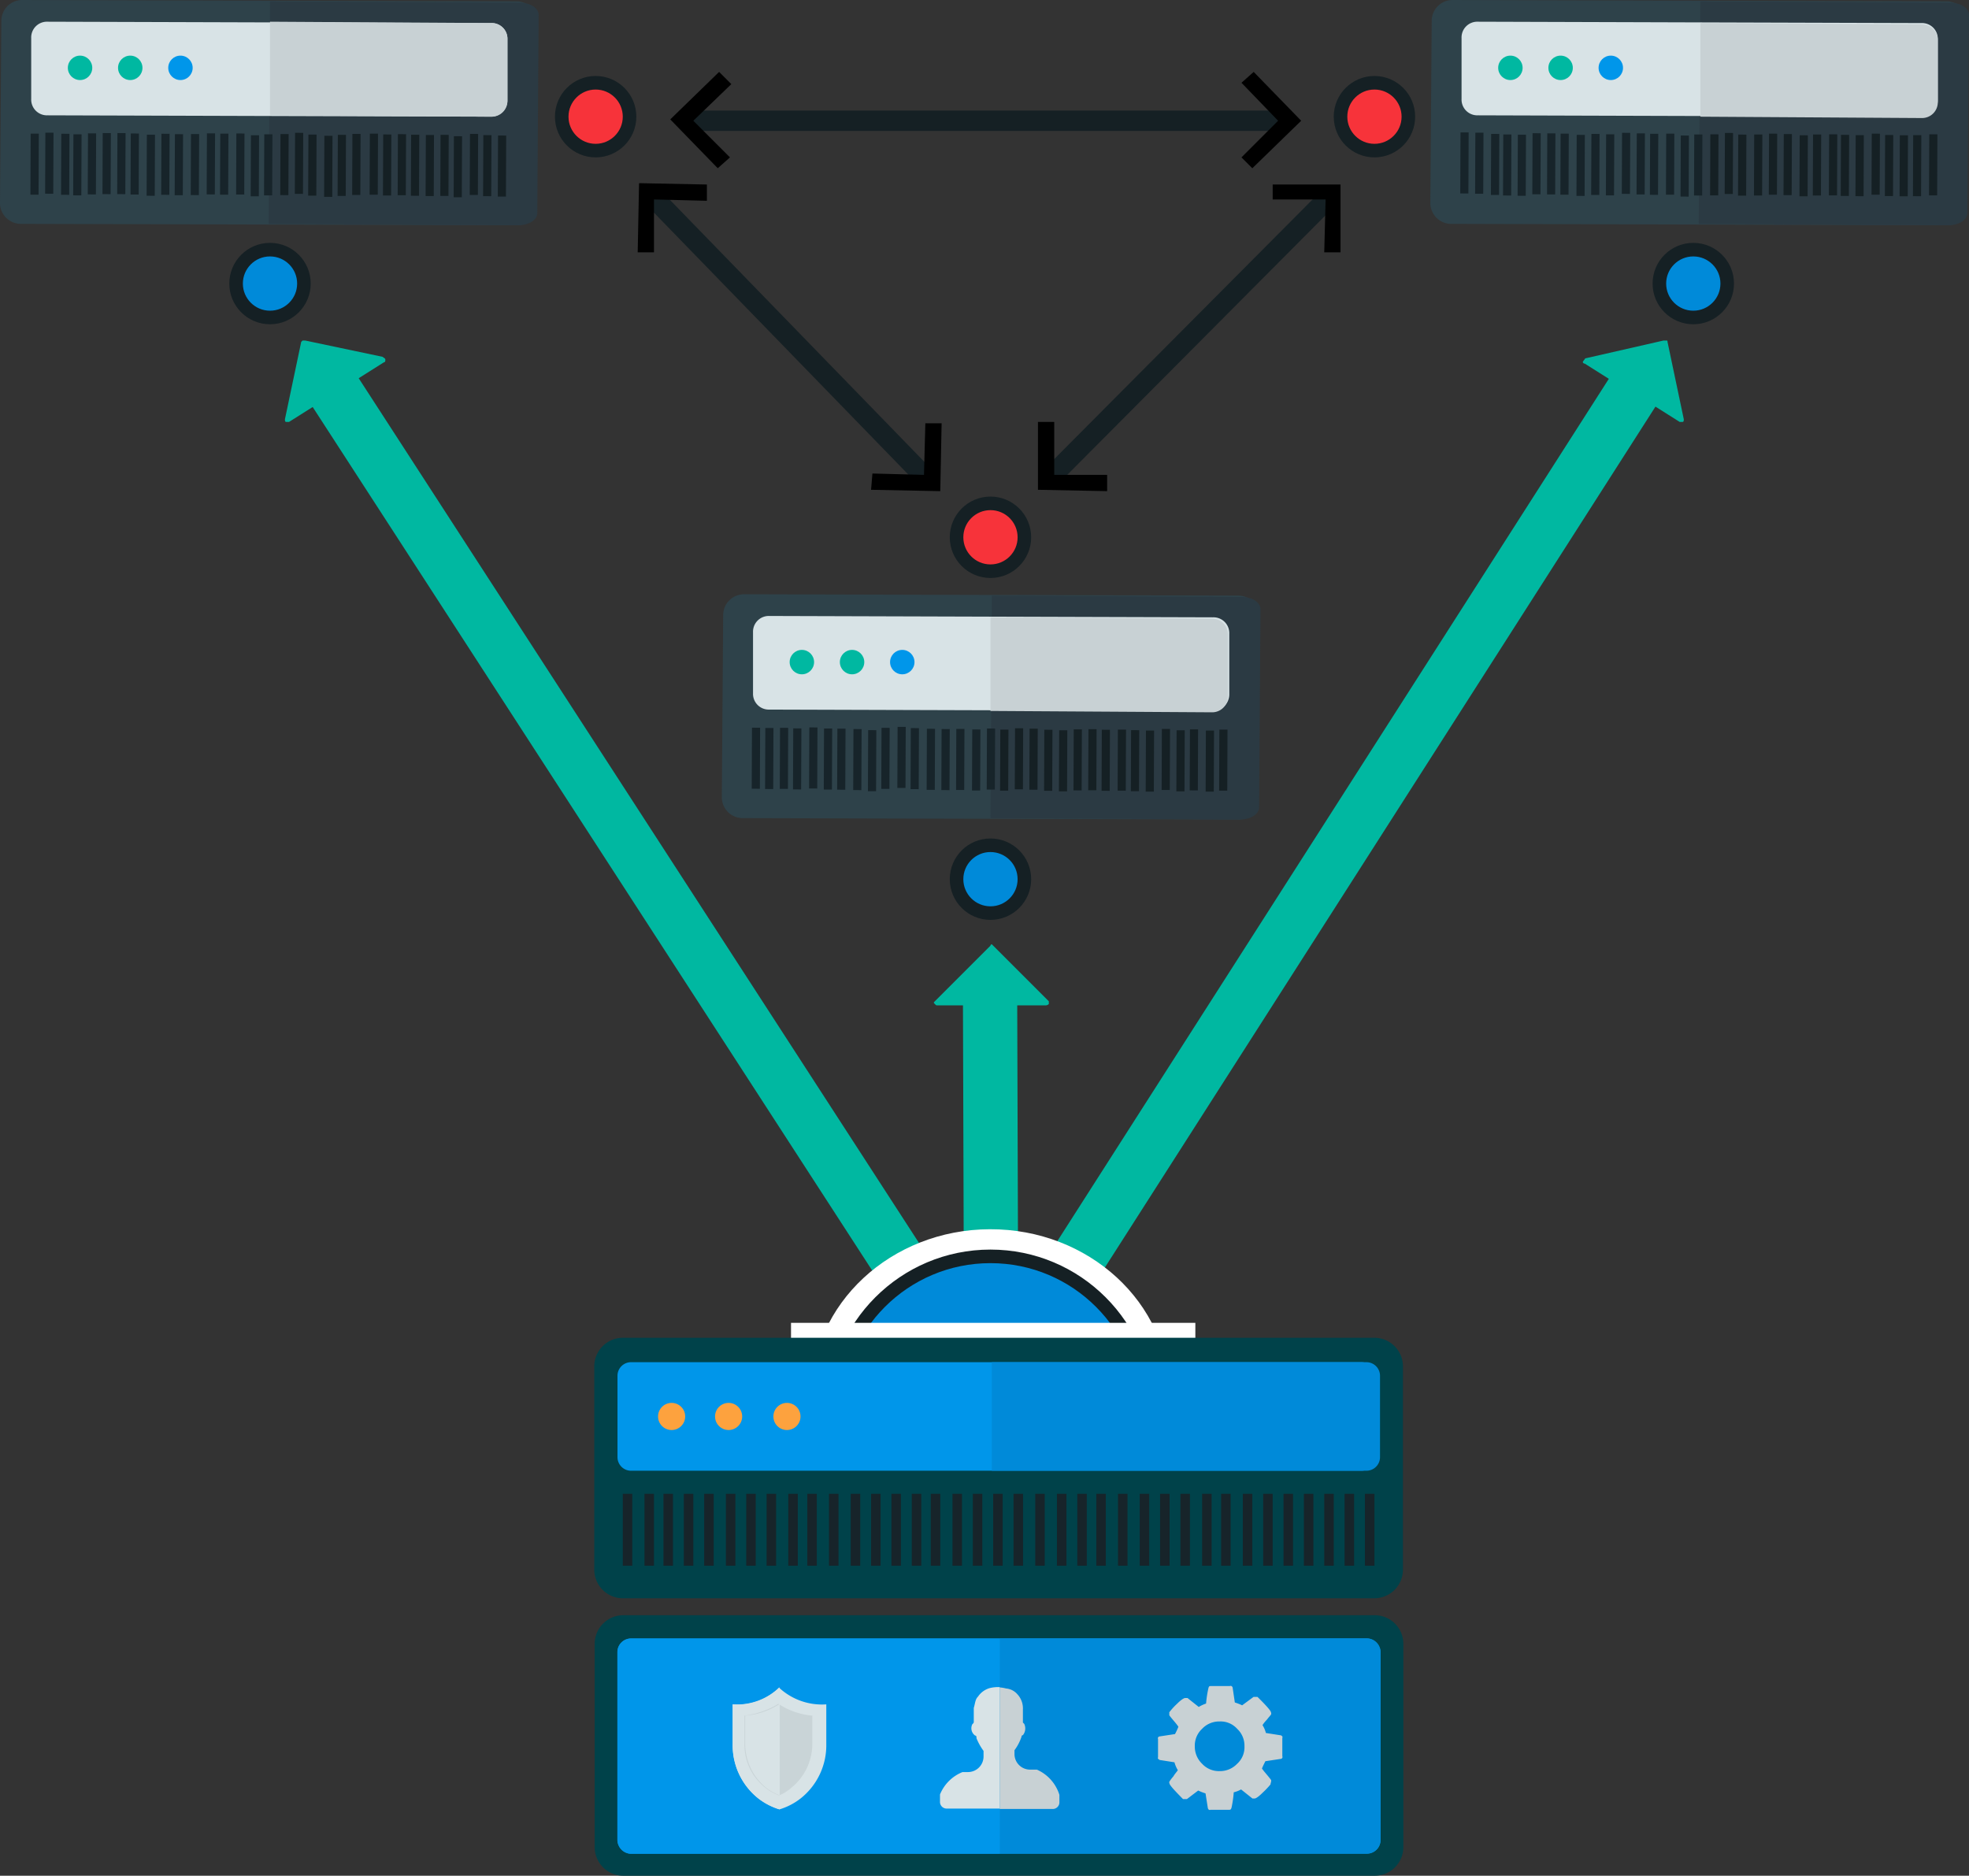 <svg xmlns="http://www.w3.org/2000/svg" viewBox="0 0 145.12 138.25"><rect x="0" y="0" width="145.12" height="138.25" fill="#333333" stroke="none"/><defs><style>.deploy-software-cls-1{fill:#2e424a;}.deploy-software-cls-2{fill:#2b3a43;}.deploy-software-cls-3{fill:#d8e3e6;}.deploy-software-cls-4{fill:#00b8a1;}.deploy-software-cls-5{fill:#0096ea;}.deploy-software-cls-6{fill:#17242a;}.deploy-software-cls-7{fill:#152024;}.deploy-software-cls-8{fill:#c8d1d4;}.deploy-software-cls-14,.deploy-software-cls-9{fill:#008ad9;}.deploy-software-cls-10,.deploy-software-cls-12,.deploy-software-cls-9{stroke:#152024;stroke-miterlimit:10;}.deploy-software-cls-10,.deploy-software-cls-16{fill:none;}.deploy-software-cls-10{stroke-width:1.5px;}.deploy-software-cls-11{fill:#fff;}.deploy-software-cls-12{fill:#f7333a;}.deploy-software-cls-13{fill:#00424a;}.deploy-software-cls-15{fill:#fda23e;}.deploy-software-cls-17{fill:#c9d4d7;}</style></defs><title>easy-to-deploy-and-administer_2</title><g id="Слой_2" data-name="Слой 2"><g id="Слой_1-2" data-name="Слой 1"><g id="Слой_1-3" data-name="Слой 1"><g id="Слой_1-4" data-name="Слой 1"><g id="Слой_1-5" data-name="Слой 1"><path class="deploy-software-cls-1" d="M38,16.6,1.5,16.5A1.54,1.54,0,0,1,0,15L.1,1.5A1.54,1.54,0,0,1,1.6,0L38.1.1a1.54,1.54,0,0,1,1.5,1.5l-.1,13.5A1.42,1.42,0,0,1,38,16.6Z"/><path class="deploy-software-cls-2" d="M19.9.1,38.3.2c.8,0,1.4.4,1.4.9l-.1,14.6c0,.5-.6.9-1.4.9l-18.4-.1"/><path class="deploy-software-cls-3" d="M36.2,8.6,3.5,8.5A1.16,1.16,0,0,1,2.3,7.3V2.8A1.16,1.16,0,0,1,3.5,1.6l32.7.1a1.16,1.16,0,0,1,1.2,1.2V7.4A1.22,1.22,0,0,1,36.2,8.6Z"/><circle class="deploy-software-cls-4" cx="5.9" cy="5" r="0.9"/><circle class="deploy-software-cls-4" cx="9.6" cy="5" r="0.9"/><circle class="deploy-software-cls-5" cx="13.3" cy="5" r="0.9"/><rect class="deploy-software-cls-6" x="0.3" y="11.8" width="4.5" height="0.6" transform="translate(-9.56 14.6) rotate(-89.77)"/><rect class="deploy-software-cls-6" x="1.38" y="11.73" width="4.5" height="0.6" transform="translate(-8.41 15.61) rotate(-89.77)"/><rect class="deploy-software-cls-6" x="2.57" y="11.81" width="4.5" height="0.6" transform="translate(-7.32 16.88) rotate(-89.77)"/><rect class="deploy-software-cls-6" x="3.45" y="11.85" width="4.5" height="0.6" transform="translate(-6.47 17.8) rotate(-89.77)"/><rect class="deploy-software-cls-6" x="4.53" y="11.77" width="4.5" height="0.6" transform="translate(-5.32 18.81) rotate(-89.77)"/><rect class="deploy-software-cls-6" x="5.62" y="11.76" width="4.5" height="0.6" transform="translate(-4.23 19.88) rotate(-89.77)"/><rect class="deploy-software-cls-6" x="6.7" y="11.76" width="4.5" height="0.6" transform="translate(-3.15 20.96) rotate(-89.77)"/><rect class="deploy-software-cls-6" x="7.68" y="11.79" width="4.5" height="0.6" transform="translate(-2.2 21.97) rotate(-89.77)"/><rect class="deploy-software-cls-6" x="8.86" y="11.88" width="4.5" height="0.6" transform="translate(-1.11 23.24) rotate(-89.77)"/><rect class="deploy-software-cls-6" x="9.95" y="11.81" width="4.5" height="0.6" transform="translate(0.03 24.26) rotate(-89.77)"/><rect class="deploy-software-cls-6" x="10.93" y="11.84" width="4.5" height="0.6" transform="translate(0.99 25.27) rotate(-89.77)"/><rect class="deploy-software-cls-6" x="12.11" y="11.83" width="4.5" height="0.6" transform="translate(2.18 26.44) rotate(-89.77)"/><rect class="deploy-software-cls-6" x="13.29" y="11.77" width="4.5" height="0.6" transform="translate(3.41 27.57) rotate(-89.77)"/><rect class="deploy-software-cls-6" x="14.28" y="11.8" width="4.5" height="0.6" transform="translate(4.36 28.58) rotate(-89.77)"/><rect class="deploy-software-cls-6" x="15.46" y="11.79" width="4.5" height="0.6" transform="translate(5.55 29.75) rotate(-89.77)"/><rect class="deploy-software-cls-6" x="16.54" y="11.92" width="4.5" height="0.6" transform="translate(6.49 30.96) rotate(-89.77)"/><rect class="deploy-software-cls-6" x="17.52" y="11.85" width="4.5" height="0.6" transform="translate(7.54 31.87) rotate(-89.77)"/><rect class="deploy-software-cls-7" x="18.71" y="11.84" width="4.5" height="0.6" transform="translate(8.74 33.04) rotate(-89.77)"/><rect class="deploy-software-cls-7" x="19.79" y="11.74" width="4.5" height="0.6" transform="translate(9.91 34.03) rotate(-89.77)"/><rect class="deploy-software-cls-7" x="20.77" y="11.87" width="4.5" height="0.6" transform="translate(10.76 35.14) rotate(-89.77)"/><rect class="deploy-software-cls-7" x="21.95" y="11.95" width="4.5" height="0.6" transform="translate(11.85 36.41) rotate(-89.77)"/><rect class="deploy-software-cls-7" x="22.94" y="11.89" width="4.5" height="0.6" transform="translate(12.9 37.33) rotate(-89.77)"/><rect class="deploy-software-cls-7" x="24.02" y="11.81" width="4.5" height="0.6" transform="translate(14.05 38.34) rotate(-89.77)"/><rect class="deploy-software-cls-7" x="25.3" y="11.8" width="4.5" height="0.6" transform="translate(15.34 39.6) rotate(-89.77)"/><rect class="deploy-software-cls-7" x="26.28" y="11.85" width="4.5" height="0.6" transform="translate(16.27 40.64) rotate(-89.77)"/><rect class="deploy-software-cls-7" x="27.37" y="11.84" width="4.5" height="0.6" transform="translate(17.36 41.71) rotate(-89.77)"/><rect class="deploy-software-cls-7" x="28.35" y="11.87" width="4.5" height="0.6" transform="translate(18.3 42.73) rotate(-89.77)"/><rect class="deploy-software-cls-7" x="29.43" y="11.9" width="4.5" height="0.6" transform="translate(19.35 43.83) rotate(-89.77)"/><rect class="deploy-software-cls-7" x="30.51" y="11.89" width="4.5" height="0.6" transform="translate(20.44 44.9) rotate(-89.77)"/><rect class="deploy-software-cls-7" x="31.5" y="11.99" width="4.5" height="0.6" transform="translate(21.32 45.99) rotate(-89.77)"/><rect class="deploy-software-cls-7" x="32.68" y="11.82" width="4.5" height="0.6" transform="translate(22.67 47) rotate(-89.77)"/><rect class="deploy-software-cls-7" x="33.66" y="11.91" width="4.5" height="0.6" transform="translate(23.56 48.07) rotate(-89.77)"/><rect class="deploy-software-cls-7" x="34.75" y="11.94" width="4.5" height="0.6" transform="translate(24.61 49.19) rotate(-89.77)"/><path class="deploy-software-cls-8" d="M19.9,1.6l16.3.1a1.16,1.16,0,0,1,1.2,1.2V7.4a1.16,1.16,0,0,1-1.2,1.2L19.9,8.5"/><path class="deploy-software-cls-1" d="M91.2,60.4l-36.5-.1a1.54,1.54,0,0,1-1.5-1.5l.1-13.5a1.54,1.54,0,0,1,1.5-1.5l36.5.1a1.54,1.54,0,0,1,1.5,1.5l-.1,13.5A1.42,1.42,0,0,1,91.2,60.4Z"/><path class="deploy-software-cls-2" d="M73.1,43.9l18.4.1c.8,0,1.4.4,1.4.9l-.1,14.6c0,.5-.6.9-1.4.9L73,60.3"/><path class="deploy-software-cls-3" d="M89.4,52.4l-32.7-.1a1.16,1.16,0,0,1-1.2-1.2V46.6a1.16,1.16,0,0,1,1.2-1.2l32.7.1a1.16,1.16,0,0,1,1.2,1.2v4.5A1.22,1.22,0,0,1,89.4,52.4Z"/><circle class="deploy-software-cls-4" cx="59.1" cy="48.8" r="0.9"/><circle class="deploy-software-cls-4" cx="62.8" cy="48.8" r="0.9"/><circle class="deploy-software-cls-5" cx="66.5" cy="48.8" r="0.9"/><rect class="deploy-software-cls-6" x="53.46" y="55.59" width="4.5" height="0.6" transform="translate(-0.4 111.37) rotate(-89.77)"/><rect class="deploy-software-cls-6" x="54.45" y="55.61" width="4.5" height="0.6" transform="translate(0.56 112.38) rotate(-89.77)"/><rect class="deploy-software-cls-6" x="55.53" y="55.6" width="4.5" height="0.6" transform="translate(1.65 113.45) rotate(-89.77)"/><rect class="deploy-software-cls-6" x="56.51" y="55.63" width="4.5" height="0.6" transform="translate(2.59 114.47) rotate(-89.77)"/><rect class="deploy-software-cls-6" x="57.69" y="55.56" width="4.5" height="0.6" transform="translate(3.84 115.58) rotate(-89.77)"/><rect class="deploy-software-cls-6" x="58.78" y="55.65" width="4.5" height="0.6" transform="translate(4.83 116.75) rotate(-89.77)"/><rect class="deploy-software-cls-6" x="59.76" y="55.65" width="4.5" height="0.6" transform="translate(5.81 117.74) rotate(-89.77)"/><rect class="deploy-software-cls-6" x="60.94" y="55.68" width="4.5" height="0.6" transform="translate(6.96 118.95) rotate(-89.77)"/><rect class="deploy-software-cls-6" x="62.02" y="55.77" width="4.5" height="0.6" transform="translate(7.95 120.11) rotate(-89.77)"/><rect class="deploy-software-cls-6" x="63.01" y="55.6" width="4.5" height="0.6" transform="translate(9.1 120.93) rotate(-89.77)"/><rect class="deploy-software-cls-6" x="64.19" y="55.53" width="4.5" height="0.6" transform="translate(10.35 122.04) rotate(-89.77)"/><rect class="deploy-software-cls-6" x="65.17" y="55.61" width="4.5" height="0.6" transform="translate(11.24 123.11) rotate(-89.77)"/><rect class="deploy-software-cls-6" x="66.35" y="55.66" width="4.5" height="0.6" transform="translate(12.37 124.34) rotate(-89.77)"/><rect class="deploy-software-cls-6" x="67.44" y="55.69" width="4.5" height="0.6" transform="translate(13.42 125.45) rotate(-89.77)"/><rect class="deploy-software-cls-6" x="68.52" y="55.68" width="4.5" height="0.6" transform="translate(14.51 126.52) rotate(-89.77)"/><rect class="deploy-software-cls-6" x="69.7" y="55.71" width="4.5" height="0.6" transform="translate(15.65 127.74) rotate(-89.77)"/><rect class="deploy-software-cls-6" x="70.78" y="55.64" width="4.5" height="0.6" transform="translate(16.8 128.75) rotate(-89.77)"/><rect class="deploy-software-cls-7" x="71.77" y="55.72" width="4.5" height="0.6" transform="translate(17.7 129.82) rotate(-89.77)"/><rect class="deploy-software-cls-7" x="72.85" y="55.63" width="4.5" height="0.6" transform="translate(18.87 130.8) rotate(-89.77)"/><rect class="deploy-software-cls-7" x="73.93" y="55.65" width="4.5" height="0.6" transform="translate(19.92 131.91) rotate(-89.77)"/><rect class="deploy-software-cls-7" x="75.02" y="55.74" width="4.5" height="0.6" transform="translate(20.91 133.08) rotate(-89.77)"/><rect class="deploy-software-cls-7" x="76.1" y="55.78" width="4.5" height="0.6" transform="translate(21.96 134.2) rotate(-89.77)"/><rect class="deploy-software-cls-7" x="77.18" y="55.7" width="4.5" height="0.6" transform="translate(23.11 135.21) rotate(-89.77)"/><rect class="deploy-software-cls-7" x="78.26" y="55.69" width="4.5" height="0.6" transform="translate(24.2 136.28) rotate(-89.77)"/><rect class="deploy-software-cls-7" x="79.25" y="55.74" width="4.5" height="0.6" transform="translate(25.13 137.31) rotate(-89.77)"/><rect class="deploy-software-cls-7" x="80.43" y="55.73" width="4.5" height="0.6" transform="translate(26.32 138.48) rotate(-89.77)"/><rect class="deploy-software-cls-7" x="81.41" y="55.76" width="4.5" height="0.6" transform="translate(27.26 139.5) rotate(-89.77)"/><rect class="deploy-software-cls-7" x="82.49" y="55.79" width="4.5" height="0.6" transform="translate(28.32 140.61) rotate(-89.77)"/><rect class="deploy-software-cls-7" x="83.68" y="55.68" width="4.5" height="0.6" transform="translate(29.6 141.68) rotate(-89.77)"/><rect class="deploy-software-cls-7" x="84.76" y="55.78" width="4.5" height="0.6" transform="translate(30.58 142.86) rotate(-89.77)"/><rect class="deploy-software-cls-7" x="85.74" y="55.71" width="4.5" height="0.6" transform="translate(31.63 143.77) rotate(-89.77)"/><rect class="deploy-software-cls-7" x="86.92" y="55.79" width="4.5" height="0.6" transform="translate(32.72 145.04) rotate(-89.77)"/><rect class="deploy-software-cls-7" x="87.91" y="55.73" width="4.5" height="0.6" transform="translate(33.77 145.96) rotate(-89.77)"/><path class="deploy-software-cls-8" d="M73,45.5l16.3.1a1.16,1.16,0,0,1,1.2,1.2v4.5a1.16,1.16,0,0,1-1.2,1.2L73,52.4"/></g><g id="Слой_3" data-name="Слой 3"><circle class="deploy-software-cls-9" cx="124.8" cy="20.9" r="2.5"/><circle class="deploy-software-cls-9" cx="19.9" cy="20.9" r="2.5"/><circle class="deploy-software-cls-9" cx="73" cy="64.8" r="2.5"/></g><path class="deploy-software-cls-1" d="M143.42,16.6l-36.5-.1a1.54,1.54,0,0,1-1.5-1.5l.1-13.5A1.54,1.54,0,0,1,107,0l36.5.1A1.54,1.54,0,0,1,145,1.6l-.1,13.5A1.42,1.42,0,0,1,143.42,16.6Z"/><path class="deploy-software-cls-2" d="M125.32.1l18.4.1c.8,0,1.4.4,1.4.9L145,15.7c0,.5-.6.9-1.4.9l-18.4-.1"/><path class="deploy-software-cls-3" d="M141.62,8.6l-32.7-.1a1.16,1.16,0,0,1-1.2-1.2V2.8a1.16,1.16,0,0,1,1.2-1.2l32.7.1a1.16,1.16,0,0,1,1.2,1.2V7.4A1.22,1.22,0,0,1,141.62,8.6Z"/><circle class="deploy-software-cls-4" cx="111.32" cy="5" r="0.9"/><circle class="deploy-software-cls-4" cx="115.02" cy="5" r="0.9"/><circle class="deploy-software-cls-5" cx="118.72" cy="5" r="0.9"/><rect class="deploy-software-cls-6" x="105.69" y="11.71" width="4.5" height="0.6" transform="translate(95.49 119.9) rotate(-89.77)"/><rect class="deploy-software-cls-6" x="106.77" y="11.74" width="4.5" height="0.6" transform="translate(96.55 121) rotate(-89.77)"/><rect class="deploy-software-cls-6" x="107.95" y="11.82" width="4.5" height="0.6" transform="translate(97.63 122.27) rotate(-89.77)"/><rect class="deploy-software-cls-6" x="108.83" y="11.86" width="4.5" height="0.6" transform="translate(98.48 123.19) rotate(-89.77)"/><rect class="deploy-software-cls-6" x="109.92" y="11.88" width="4.5" height="0.6" transform="translate(99.53 124.3) rotate(-89.77)"/><rect class="deploy-software-cls-6" x="111" y="11.77" width="4.5" height="0.6" transform="translate(100.72 125.27) rotate(-89.77)"/><rect class="deploy-software-cls-6" x="112.08" y="11.77" width="4.5" height="0.6" transform="translate(101.8 126.36) rotate(-89.77)"/><rect class="deploy-software-cls-6" x="113.07" y="11.8" width="4.5" height="0.6" transform="translate(102.75 127.37) rotate(-89.77)"/><rect class="deploy-software-cls-6" x="114.25" y="11.89" width="4.5" height="0.6" transform="translate(103.84 128.64) rotate(-89.77)"/><rect class="deploy-software-cls-6" x="115.33" y="11.82" width="4.5" height="0.6" transform="translate(104.99 129.65) rotate(-89.77)"/><rect class="deploy-software-cls-6" x="116.41" y="11.85" width="4.5" height="0.6" transform="translate(106.04 130.76) rotate(-89.77)"/><rect class="deploy-software-cls-6" x="117.59" y="11.74" width="4.5" height="0.6" transform="translate(107.32 131.83) rotate(-89.77)"/><rect class="deploy-software-cls-6" x="118.68" y="11.78" width="4.5" height="0.6" transform="translate(108.36 132.96) rotate(-89.77)"/><rect class="deploy-software-cls-6" x="119.66" y="11.81" width="4.5" height="0.6" transform="translate(109.31 133.97) rotate(-89.77)"/><rect class="deploy-software-cls-6" x="120.84" y="11.8" width="4.5" height="0.6" transform="translate(110.5 135.14) rotate(-89.77)"/><rect class="deploy-software-cls-6" x="121.92" y="11.93" width="4.5" height="0.6" transform="translate(111.44 136.36) rotate(-89.77)"/><rect class="deploy-software-cls-6" x="122.91" y="11.86" width="4.5" height="0.6" transform="translate(112.5 137.27) rotate(-89.77)"/><rect class="deploy-software-cls-7" x="124.09" y="11.85" width="4.5" height="0.6" transform="translate(113.69 138.44) rotate(-89.77)"/><rect class="deploy-software-cls-7" x="125.17" y="11.75" width="4.5" height="0.6" transform="translate(114.86 139.42) rotate(-89.77)"/><rect class="deploy-software-cls-7" x="126.16" y="11.88" width="4.5" height="0.6" transform="translate(115.71 140.53) rotate(-89.77)"/><rect class="deploy-software-cls-7" x="127.34" y="11.86" width="4.5" height="0.6" transform="translate(116.9 141.7) rotate(-89.77)"/><rect class="deploy-software-cls-7" x="128.42" y="11.8" width="4.5" height="0.6" transform="translate(118.05 142.72) rotate(-89.77)"/><rect class="deploy-software-cls-7" x="129.5" y="11.83" width="4.5" height="0.6" transform="translate(119.1 143.83) rotate(-89.77)"/><rect class="deploy-software-cls-7" x="130.68" y="11.91" width="4.5" height="0.6" transform="translate(120.19 145.1) rotate(-89.77)"/><rect class="deploy-software-cls-7" x="131.67" y="11.86" width="4.5" height="0.6" transform="translate(121.22 146.03) rotate(-89.77)"/><rect class="deploy-software-cls-7" x="132.85" y="11.85" width="4.5" height="0.6" transform="translate(122.41 147.2) rotate(-89.77)"/><rect class="deploy-software-cls-7" x="133.73" y="11.88" width="4.5" height="0.6" transform="translate(123.25 148.12) rotate(-89.77)"/><rect class="deploy-software-cls-7" x="134.82" y="11.91" width="4.5" height="0.6" transform="translate(124.3 149.23) rotate(-89.77)"/><rect class="deploy-software-cls-7" x="136" y="11.8" width="4.5" height="0.6" transform="translate(125.59 150.3) rotate(-89.77)"/><rect class="deploy-software-cls-7" x="136.98" y="11.9" width="4.5" height="0.6" transform="translate(126.47 151.38) rotate(-89.77)"/><rect class="deploy-software-cls-7" x="138.07" y="11.93" width="4.5" height="0.6" transform="translate(127.52 152.49) rotate(-89.77)"/><rect class="deploy-software-cls-7" x="139.05" y="11.92" width="4.5" height="0.6" transform="translate(128.51 153.46) rotate(-89.77)"/><rect class="deploy-software-cls-7" x="140.23" y="11.85" width="4.5" height="0.6" transform="translate(129.76 154.58) rotate(-89.77)"/><path class="deploy-software-cls-8" d="M125.32,1.7l16.3.1a1.16,1.16,0,0,1,1.2,1.2V7.5a1.16,1.16,0,0,1-1.2,1.2l-16.3-.1"/><g id="lines"><line class="deploy-software-cls-10" x1="50.8" y1="8.9" x2="95" y2="8.9"/></g><rect class="deploy-software-cls-4" x="61.42" y="58.55" width="77.3" height="4" transform="translate(-4.85 112.24) rotate(-57.4)"/><path class="deploy-software-cls-4" d="M121.9,29.9l1.9,1.2h.2c.1,0,.1-.1.1-.2l-1.2-5.7c0-.1,0-.1-.1-.1h-.2l-5.7,1.3c-.1,0-.1.1-.2.2s0,.2.1.2l1.9,1.2"/><rect class="deploy-software-cls-4" x="43.09" y="21.51" width="4" height="77.7" transform="translate(-25.57 34.21) rotate(-32.94)"/><path class="deploy-software-cls-4" d="M26.4,27.9l1.9-1.2c.1,0,.1-.1.1-.2s-.1-.1-.2-.2l-5.7-1.2h-.2l-.1.1L21,30.9c0,.1,0,.2.1.2h.2l1.9-1.2"/><rect class="deploy-software-cls-4" x="71" y="73.5" width="4" height="18" transform="translate(-0.26 0.23) rotate(-0.18)"/><path class="deploy-software-cls-4" d="M74.8,74.1h2.3a.35.35,0,0,0,.2-.1v-.2l-4.1-4.1-.1-.1a.1.1,0,0,0-.1.1l-4.1,4.1c-.1.1-.1.1,0,.2s.1.1.2.1h2.3"/><ellipse class="deploy-software-cls-11" cx="73" cy="102.8" rx="13.2" ry="12.2" transform="translate(-0.33 0.23) rotate(-0.18)"/><circle class="deploy-software-cls-9" cx="73" cy="104.1" r="11.5"/><rect class="deploy-software-cls-11" x="58.3" y="97.5" width="29.8" height="19.9"/><circle class="deploy-software-cls-12" cx="43.9" cy="8.6" r="2.5"/><circle class="deploy-software-cls-12" cx="101.3" cy="8.6" r="2.5"/><circle class="deploy-software-cls-12" cx="73" cy="39.6" r="2.5"/><g id="chevron-right"><polygon points="92.4 5.3 91.5 6.1 94.2 8.9 91.5 11.6 92.3 12.4 95.9 8.9 92.4 5.3"/></g><g id="chevron-right-2" data-name="chevron-right"><polygon points="52.9 12.4 53.8 11.6 51.1 8.9 53.9 6.2 53 5.3 49.4 8.8 52.9 12.4"/></g><line class="deploy-software-cls-10" x1="48.2" y1="14.6" x2="68.5" y2="35.5"/><g id="chevron-right-3" data-name="chevron-right"><polygon points="47 18.6 48.2 18.6 48.2 14.7 52.1 14.8 52.1 13.6 47.1 13.5 47 18.6"/></g><g id="chevron-right-4" data-name="chevron-right"><polygon points="69.4 31.2 68.2 31.2 68.1 35 64.3 34.9 64.2 36.1 69.3 36.2 69.4 31.2"/></g><line class="deploy-software-cls-10" x1="97.8" y1="14.7" x2="77.3" y2="35.3"/><g id="chevron-right-5" data-name="chevron-right"><polygon points="93.8 13.6 93.8 14.7 97.7 14.7 97.6 18.6 98.8 18.6 98.8 13.6 93.8 13.6"/></g><g id="chevron-right-6" data-name="chevron-right"><polygon points="81.6 36.2 81.6 35 77.7 35 77.7 31.1 76.5 31.1 76.5 36.1 81.6 36.2"/></g><path class="deploy-software-cls-13" d="M45.93,138.25h55.4a2.11,2.11,0,0,0,2.1-2.1v-15a2.11,2.11,0,0,0-2.1-2.1H45.93a2.11,2.11,0,0,0-2.1,2.1v15A2.11,2.11,0,0,0,45.93,138.25Z"/><path class="deploy-software-cls-13" d="M45.9,117.8h55.4a2.11,2.11,0,0,0,2.1-2.1v-15a2.11,2.11,0,0,0-2.1-2.1H45.9a2.11,2.11,0,0,0-2.1,2.1v15A2.11,2.11,0,0,0,45.9,117.8Z"/><path class="deploy-software-cls-5" d="M73,100.4h27.34a1,1,0,0,1,1,1v6a1,1,0,0,1-1,1H46.51a1,1,0,0,1-1-1v-6a1,1,0,0,1,1-1H73"/><path class="deploy-software-cls-14" d="M73.1,100.4h27.61a1,1,0,0,1,1,1v6a1,1,0,0,1-1,1H73.1"/><rect class="deploy-software-cls-6" x="74.7" y="110.1" width="0.7" height="5.3"/><rect class="deploy-software-cls-6" x="73.2" y="110.1" width="0.7" height="5.3"/><rect class="deploy-software-cls-6" x="71.7" y="110.1" width="0.7" height="5.3"/><rect class="deploy-software-cls-6" x="70.2" y="110.1" width="0.7" height="5.3"/><rect class="deploy-software-cls-6" x="68.6" y="110.1" width="0.7" height="5.3"/><rect class="deploy-software-cls-6" x="67.2" y="110.1" width="0.7" height="5.3"/><rect class="deploy-software-cls-6" x="65.7" y="110.1" width="0.7" height="5.3"/><rect class="deploy-software-cls-6" x="64.2" y="110.1" width="0.7" height="5.3"/><rect class="deploy-software-cls-6" x="62.7" y="110.1" width="0.7" height="5.3"/><rect class="deploy-software-cls-6" x="61.1" y="110.1" width="0.7" height="5.3"/><rect class="deploy-software-cls-6" x="59.5" y="110.1" width="0.7" height="5.3"/><rect class="deploy-software-cls-6" x="58.1" y="110.1" width="0.7" height="5.3"/><rect class="deploy-software-cls-6" x="56.5" y="110.1" width="0.7" height="5.3"/><rect class="deploy-software-cls-6" x="55" y="110.1" width="0.7" height="5.3"/><rect class="deploy-software-cls-6" x="53.5" y="110.1" width="0.7" height="5.3"/><rect class="deploy-software-cls-6" x="51.9" y="110.1" width="0.7" height="5.3"/><rect class="deploy-software-cls-6" x="50.4" y="110.1" width="0.7" height="5.3"/><rect class="deploy-software-cls-6" x="48.9" y="110.1" width="0.7" height="5.3"/><rect class="deploy-software-cls-6" x="47.5" y="110.1" width="0.7" height="5.3"/><rect class="deploy-software-cls-6" x="45.9" y="110.1" width="0.7" height="5.3"/><rect class="deploy-software-cls-6" x="100.6" y="110.1" width="0.7" height="5.3"/><rect class="deploy-software-cls-6" x="99.1" y="110.1" width="0.7" height="5.3"/><rect class="deploy-software-cls-6" x="97.6" y="110.1" width="0.7" height="5.3"/><rect class="deploy-software-cls-6" x="96.1" y="110.1" width="0.7" height="5.3"/><rect class="deploy-software-cls-6" x="94.6" y="110.1" width="0.7" height="5.3"/><rect class="deploy-software-cls-6" x="93.1" y="110.1" width="0.7" height="5.3"/><rect class="deploy-software-cls-6" x="91.6" y="110.1" width="0.7" height="5.3"/><rect class="deploy-software-cls-6" x="90" y="110.1" width="0.7" height="5.3"/><rect class="deploy-software-cls-6" x="88.6" y="110.1" width="0.7" height="5.3"/><rect class="deploy-software-cls-6" x="87" y="110.1" width="0.7" height="5.3"/><rect class="deploy-software-cls-6" x="85.5" y="110.1" width="0.7" height="5.3"/><rect class="deploy-software-cls-6" x="84" y="110.1" width="0.7" height="5.3"/><rect class="deploy-software-cls-6" x="82.4" y="110.1" width="0.7" height="5.3"/><rect class="deploy-software-cls-6" x="80.8" y="110.1" width="0.7" height="5.3"/><rect class="deploy-software-cls-6" x="79.4" y="110.1" width="0.7" height="5.3"/><rect class="deploy-software-cls-6" x="77.9" y="110.1" width="0.7" height="5.3"/><rect class="deploy-software-cls-6" x="76.3" y="110.1" width="0.7" height="5.3"/><circle class="deploy-software-cls-15" cx="49.5" cy="104.4" r="1"/><circle class="deploy-software-cls-15" cx="53.7" cy="104.4" r="1"/><circle class="deploy-software-cls-15" cx="58" cy="104.4" r="1"/></g></g></g><g id="Слой_2-2" data-name="Слой 2"><rect class="deploy-software-cls-5" x="45.5" y="120.76" width="56.25" height="15.87" rx="1.01" ry="1.01"/><path class="deploy-software-cls-5" d="M73.69,136.63H46.51a1,1,0,0,1-1-1V121.77a1,1,0,0,1,1-1H73.69"/><path class="deploy-software-cls-14" d="M73.69,120.76h27.06a1,1,0,0,1,1,1v13.85a1,1,0,0,1-1,1H73.69"/><line class="deploy-software-cls-16" x1="103.43" y1="124.53" x2="101.75" y2="124.53"/><line class="deploy-software-cls-16" x1="43.83" y1="127.15" x2="45.5" y2="127.15"/><path class="deploy-software-cls-8" d="M73.68,133.33h3.88a.49.49,0,0,0,.52-.52v-.52a3,3,0,0,0-1.66-1.86h-.51a1.15,1.15,0,0,1-1.14-1.14V129a3.56,3.56,0,0,0,.52-1,.1.1,0,0,1,.1-.11.79.79,0,0,0,.1-.83l-.1-.1V126a1.53,1.53,0,0,0-.42-1.14,1.23,1.23,0,0,0-.82-.41,2.57,2.57,0,0,0-.47-.08"/><path class="deploy-software-cls-3" d="M73.68,124.35a2.49,2.49,0,0,0-.77.08,1.57,1.57,0,0,0-.83.62c-.21.2-.21.52-.31.83v1c0,.1,0,.1-.11.21a.66.66,0,0,0,.21.83c.1,0,.1.1.1.2a4.35,4.35,0,0,0,.52.93v.42a1.15,1.15,0,0,1-1.14,1.14h-.41a3,3,0,0,0-1.66,1.65v.52a.49.49,0,0,0,.52.52h3.88"/><path class="deploy-software-cls-8" d="M93.68,131.31a.15.15,0,0,0,0-.12c-.25-.34-.5-.59-.67-.84.08-.21.17-.37.25-.54l1.13-.17s.08,0,.12-.08a.15.15,0,0,0,0-.12V128.1a.15.15,0,0,0,0-.12s-.08-.08-.12-.08l-1.09-.17a2,2,0,0,0-.25-.58,2.6,2.6,0,0,1,.34-.42c.12-.17.25-.29.29-.37a.18.18,0,0,0,0-.13c0-.12-.33-.5-1-1.16,0,0-.08,0-.17,0s-.12,0-.12,0l-.84.62a4.23,4.23,0,0,0-.54-.21l-.16-1.08s0-.08-.09-.13a.15.15,0,0,0-.12,0H89.27c-.13,0-.17,0-.21.17a8.25,8.25,0,0,0-.17,1.12,2.69,2.69,0,0,0-.54.25l-.83-.66s-.09,0-.17,0-.29.12-.58.41a5,5,0,0,0-.58.63.13.13,0,0,0,0,.12.16.16,0,0,0,0,.13c.25.33.5.58.66.83a4.56,4.56,0,0,1-.25.54l-1.12.17s-.08,0-.13.08a.15.15,0,0,0,0,.12v1.34a.15.15,0,0,0,0,.12c.05,0,.09.08.13.08l1.08.17a2.16,2.16,0,0,0,.25.58c-.08.13-.21.25-.33.46a2.86,2.86,0,0,0-.29.38.13.13,0,0,0,0,.12c0,.13.34.5,1,1.17,0,0,.08,0,.16,0s.13,0,.13,0l.83-.63a3.47,3.47,0,0,0,.54.21l.17,1.08a.23.23,0,0,0,.08.13.15.15,0,0,0,.12,0h1.34c.12,0,.16,0,.21-.17a8.44,8.44,0,0,0,.16-1.12,2,2,0,0,0,.54-.21l.84.67s.08,0,.16,0,.29-.13.58-.42a6.61,6.61,0,0,0,.59-.62C93.64,131.43,93.68,131.39,93.68,131.31ZM91.18,130a1.74,1.74,0,0,1-1.29.54A1.68,1.68,0,0,1,88.6,130a1.75,1.75,0,0,1-.54-1.29,1.68,1.68,0,0,1,.54-1.29,1.72,1.72,0,0,1,1.29-.54,1.64,1.64,0,0,1,1.29.54,1.7,1.7,0,0,1,.54,1.29A1.64,1.64,0,0,1,91.18,130Z"/><path class="deploy-software-cls-3" d="M57.42,124.39A4.54,4.54,0,0,1,54,125.62v2.94a5,5,0,0,0,1.9,4,4.84,4.84,0,0,0,1.55.8,4.74,4.74,0,0,0,1.55-.8,5,5,0,0,0,1.9-4v-2.94A4.64,4.64,0,0,1,57.42,124.39Z"/><path class="deploy-software-cls-3" d="M54,125.62v2.94a5,5,0,0,0,1.9,4,4.84,4.84,0,0,0,1.55.8v-9A4.31,4.31,0,0,1,54,125.62Z"/><path class="deploy-software-cls-17" d="M57.42,132.33a3.3,3.3,0,0,1-1-.56,4,4,0,0,1-1.55-3.25v-2.07a6.37,6.37,0,0,0,2.5-.87,5.35,5.35,0,0,0,2.5.87v2.07a4.17,4.17,0,0,1-1.55,3.25A3.17,3.17,0,0,1,57.42,132.33Z"/><path class="deploy-software-cls-3" d="M54.92,126.45v2.07a4.2,4.2,0,0,0,1.55,3.25,3.93,3.93,0,0,0,1,.56v-6.75A5.31,5.31,0,0,1,54.92,126.45Z"/><line class="deploy-software-cls-16" x1="78.08" y1="132.29" x2="101.76" y2="132.29"/><line class="deploy-software-cls-16" x1="69.28" y1="132.29" x2="45.5" y2="132.29"/></g></g></svg>
